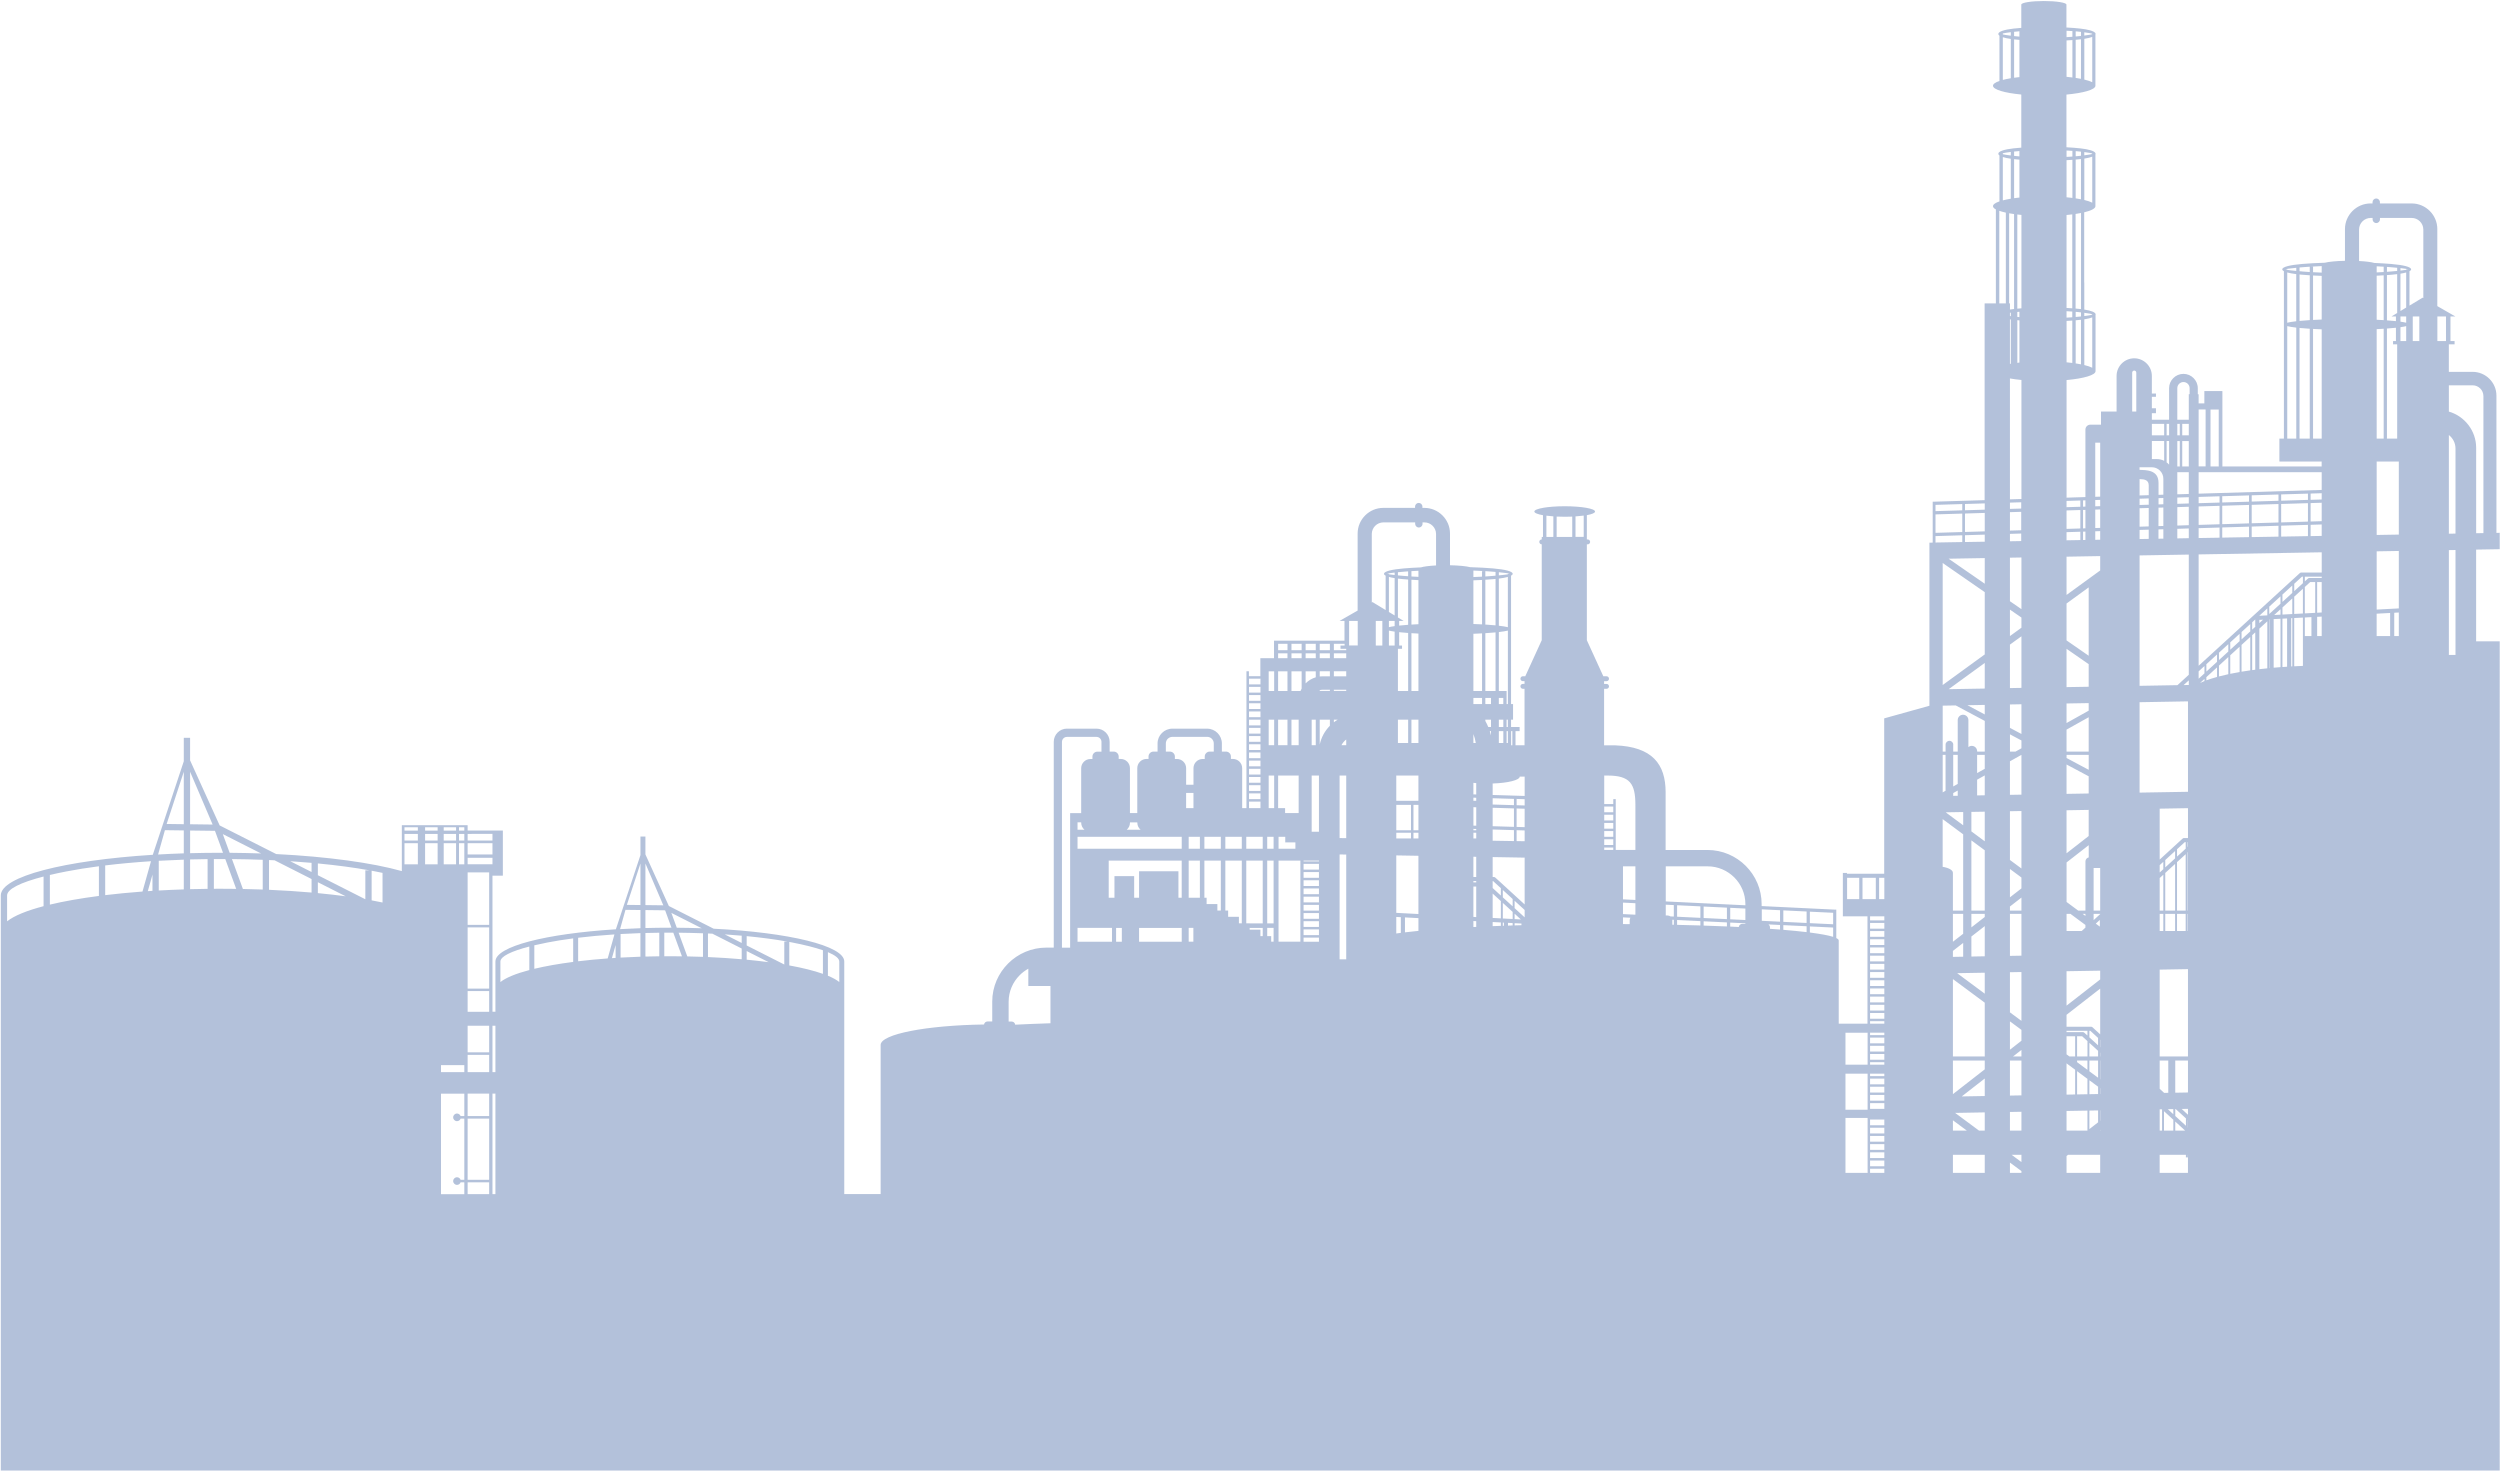 <svg width="1120" height="659" viewBox="0 0 1120 659" fill="none" xmlns="http://www.w3.org/2000/svg">
<path opacity="0.3" fill-rule="evenodd" clip-rule="evenodd" d="M1080.92 152.8H1083.86V141.79H1080.92V152.8ZM1095.8 141.78V152.79H1091.94V141.78H1095.8ZM1040.12 122.13V119.22C1038.27 119.29 1036.53 119.37 1034.92 119.47H1036.25V121.95C1037.48 122.02 1038.78 122.08 1040.13 122.13H1040.12ZM1036.24 143.33C1037.47 143.26 1038.77 143.2 1040.12 143.15V123.59C1038.77 123.54 1037.47 123.48 1036.24 123.42V143.33ZM1031.51 121.63C1032.52 121.72 1033.61 121.8 1034.77 121.87V119.48C1033.61 119.55 1032.52 119.63 1031.51 119.72L1030.2 119.83V121.51L1031.51 121.62V121.63ZM1030.2 143.77C1031.57 143.64 1033.1 143.52 1034.78 143.41V123.33C1033.58 123.26 1032.44 123.17 1031.39 123.08C1030.98 123.05 1030.58 123.01 1030.2 122.97V143.76V143.77ZM1028.73 121.38V119.97C1025.72 120.26 1023.95 120.51 1023.95 120.68H1024.68V120.9C1025.47 121.04 1026.86 121.2 1028.72 121.38H1028.73ZM1024.68 144.58C1025.63 144.34 1027 144.12 1028.72 143.92V122.81C1027.07 122.6 1025.71 122.35 1024.68 122.07V144.58ZM1064.75 123.51V143.25C1065.84 143.3 1066.89 143.36 1067.89 143.42V123.34C1066.89 123.4 1065.84 123.46 1064.75 123.51ZM1064.75 119.31V122.04C1065.84 121.99 1066.89 121.93 1067.89 121.87V119.48C1066.89 119.42 1065.84 119.36 1064.75 119.31ZM1071.27 123.09C1070.66 123.14 1070.02 123.19 1069.35 123.24V143.52C1070.83 143.63 1072.18 143.74 1073.38 143.87V141.79H1071.36L1073.93 140.23V122.82C1073.11 122.92 1072.22 123.01 1071.27 123.1V123.09ZM1071.15 119.72C1070.58 119.67 1069.98 119.62 1069.35 119.58V121.77C1069.97 121.73 1070.57 121.68 1071.15 121.63C1072.17 121.54 1073.1 121.46 1073.93 121.38V119.97C1073.09 119.89 1072.16 119.81 1071.15 119.72ZM1085.33 133.34L1085.65 133.52V102.84C1085.65 99.98 1083.31 97.64 1080.44 97.64H1073.57H1068.94H1066.22V98.28C1066.22 99.19 1065.48 99.93 1064.57 99.93C1063.66 99.93 1062.92 99.19 1062.92 98.28V97.64H1062.07C1059.2 97.64 1056.86 99.98 1056.86 102.84V116.93C1059.89 117.09 1062.35 117.4 1063.67 117.8C1066.5 117.92 1069.07 118.07 1071.27 118.26C1076.77 118.73 1080.18 119.57 1080.18 120.68C1080.18 120.98 1079.93 121.26 1079.45 121.53V136.91L1085.33 133.36V133.34ZM1075.4 146.58V152.8H1077.97V146.11C1077.31 146.28 1076.45 146.43 1075.4 146.58ZM1075.4 141.78V144.11C1076.45 144.26 1077.32 144.41 1077.97 144.58V141.78H1075.4ZM1075.4 122.61V139.34L1077.97 137.78V122.07C1077.26 122.27 1076.4 122.45 1075.4 122.61ZM1078.71 120.67C1078.71 120.54 1077.51 120.34 1075.4 120.11V121.22C1076.54 121.1 1077.41 120.98 1077.97 120.89V120.67H1078.71ZM1070.78 274.61L1064.74 274.93V284.96H1070.78V274.61ZM1074.67 274.4L1072.62 274.51V284.96H1074.67V274.4ZM1074.67 272.57L1064.75 273.09V247L1074.67 246.83V272.56V272.57ZM1100.06 293.4H1097.09V246.45L1100.06 246.4V293.4ZM1097.09 194.89C1098.89 196.29 1100.06 198.48 1100.06 200.92V239.05L1097.09 239.1V194.88V194.89ZM958.53 314.59V355.09L980.22 354.72V314.21L958.53 314.59ZM964.04 189.88V195.02H969.55V189.88H964.04ZM955.22 166.93C955.22 166.42 955.63 166.01 956.14 166.01C956.65 166.01 957.06 166.42 957.06 166.93V171.15V184.37H955.22V166.93ZM977.64 189.88V195.02H980.58V189.88H977.64ZM925.81 266.53V249.39L940.88 249.13V255.57L925.81 266.53ZM925.81 363V382.27L935.73 374.54V362.83L925.81 363ZM925.81 342.49V355.65L935.73 355.48V347.78L925.81 342.49ZM925.81 315.16V323.92L935.73 318.37V314.99L925.81 315.16ZM925.81 290.66V307.83L935.73 307.66V297.54L925.81 290.67V290.66ZM925.81 270.36V286.9L935.73 293.77V263.15L925.81 270.37V270.36ZM905.6 272.9V249.75L900.45 249.84V269.34L905.6 272.9ZM905.6 308.18V285.05L900.45 288.79V308.26L905.6 308.17V308.18ZM905.6 328.82V315.51L900.45 315.6V326.08L905.6 328.82ZM905.6 389.08V363.34L900.45 363.43V385.26L905.6 389.08ZM905.6 398.01V393.12L900.45 389.3V402.01L905.6 398V398.01ZM905.6 457.35V435.47L900.45 435.56V453.53L905.6 457.35ZM905.6 466.27V461.38L900.45 457.56V470.27L905.6 466.26V466.27ZM878.85 491.2L889.17 491.02V483.17L878.85 491.21V491.2ZM876.78 435.98L889.17 445.17V435.77L876.78 435.99V435.98ZM881.42 315.94L889.17 320.07V315.8L881.42 315.94ZM873.01 308.75L889.17 308.47V297L873.01 308.75ZM872.97 250.3L889.17 261.51V250.02L872.97 250.3ZM900.45 273.1L905.6 276.66V281.22L900.45 284.96V273.09V273.1ZM925.81 435.12V450.53L940.88 438.79V434.85L925.81 435.11V435.12ZM900.45 490.82L905.6 490.73V475.12H900.45V490.82ZM905.6 470.37L901.85 473.29H905.6V470.37ZM980.21 434.17L967.54 434.39V473.29H971.39H974.51H980.21V434.17ZM980.21 489.43V475.13H974.51V489.53L980.21 489.43ZM900.45 428.23L905.6 428.14V409.41H900.45V428.23ZM905.6 402.11L900.45 406.12V407.95H905.6V402.11ZM940.88 222.49V198.32H938.67V222.56L940.88 222.49ZM940.88 226.76V223.95L938.67 224.02V226.83L940.88 226.76ZM940.88 236.49V228.23L938.67 228.3V236.56L940.88 236.49ZM940.88 241.79V237.95L938.67 238.02V241.83L940.88 241.79ZM964.04 197.58H969.55V206.45C968.55 205.94 967.43 205.66 966.24 205.66H964.04V197.58ZM969.18 221.63V214.47C969.18 211.64 966.86 209.33 964.03 209.33H958.88H958.51V210.5C961.54 210.61 967.03 210.46 967.02 216.33V221.69L969.17 221.62L969.18 221.63ZM969.18 225.91V223.1L967.02 223.17V225.98L969.18 225.91ZM969.18 235.63V227.37L967.01 227.44L966.99 235.7L969.18 235.63ZM969.18 241.31V237.1L966.99 237.17V241.35L969.18 241.31ZM958.53 237.42V241.49L962.63 241.42V237.29L958.53 237.41V237.42ZM958.53 227.69V235.95L962.63 235.83V227.57L958.53 227.69ZM958.53 223.42V226.23L962.63 226.11V223.3L958.53 223.42ZM958.53 221.96L962.63 221.84V217.47C962.63 215.08 960.81 214.67 958.53 214.63V221.96ZM976.54 195.02V189.88H975.44V195.02H976.54ZM980.58 225.56V222.75L975.43 222.9V225.71L980.58 225.55V225.56ZM980.58 235.29V227.03L975.43 227.19V235.45L980.58 235.29ZM980.58 241.11V236.75L975.43 236.91V241.2L980.58 241.11ZM976.24 171.96C975.74 172.46 975.43 173.15 975.43 173.9V188.03H980.58V176.61H980.95V173.9C980.95 173.15 980.64 172.46 980.14 171.96C979.64 171.46 978.95 171.15 978.19 171.15C977.43 171.15 976.75 171.46 976.24 171.96ZM970.65 197.58V207.13H970.64C971.05 207.43 971.42 207.78 971.76 208.16V197.58H970.66H970.65ZM970.65 189.88V195.02H971.75V189.88H970.65ZM925.81 142.3C926.7 142.25 927.56 142.2 928.38 142.14V139.58C927.56 139.52 926.7 139.47 925.81 139.42V142.29V142.3ZM931.88 141.82L932.29 141.77V139.95L931.88 139.9C931.26 139.83 930.6 139.76 929.91 139.7V142.01C930.6 141.95 931.26 141.88 931.88 141.81V141.82ZM933.76 140.13V141.6C935.75 141.34 937.03 141.11 937.32 140.94V140.8C937.03 140.63 935.75 140.4 933.76 140.14V140.13ZM900.45 141.6V140.12L900.84 140.07V141.64L900.45 141.59V141.6ZM903.76 141.97V139.75C904.06 139.72 904.38 139.69 904.69 139.67V142.06C904.37 142.03 904.06 142.01 903.76 141.98V141.97ZM933.01 409.41L934.27 410.34V409.41H933.01ZM889.17 376.9V363.63L883.18 363.73V372.46L889.17 376.9ZM889.17 407.94V380.93L883.18 376.49V407.94H889.17ZM889.17 410.8V409.41H883.18V415.47L889.17 410.81V410.8ZM889.17 428.43V414.9L883.18 419.56V428.53L889.17 428.42V428.43ZM871.68 363.93L879.51 369.73V363.79L871.68 363.92V363.93ZM905.6 356L900.45 356.09V341.06L905.58 338.19H905.6V356ZM935.74 344.88L925.82 339.59V338.19H935.74V344.88ZM925.81 326.87L935.73 321.32V336.73H925.81V326.88V326.87ZM900.45 328.98L905.6 331.72V335.23L902.95 336.72H900.46V328.98H900.45ZM889.17 344.43V338.19H885.75V346.34L889.17 344.43ZM889.17 356.29V347.38L885.75 349.29V356.35L889.17 356.29ZM877.06 351.21V338.19H875.04V352.34L877.06 351.21ZM877.06 356.5V354.16L875.04 355.29V356.54L877.06 356.51V356.5ZM870.32 338.19V354.98L871.61 354.26V338.19H870.32ZM875.04 333.59V336.72H877.06V322.59C877.06 321.28 878.13 320.2 879.45 320.2C880.76 320.2 881.84 321.27 881.84 322.59V334.71C882.25 334.36 882.79 334.15 883.37 334.15C884.68 334.15 885.76 335.22 885.76 336.54V336.72H889.18V322.97L876.16 316.03L870.33 316.13V336.72H871.62V333.59C871.62 332.65 872.39 331.88 873.34 331.88C874.28 331.88 875.06 332.65 875.06 333.59H875.04ZM940.88 407.94V388.85H937.94V407.94H940.88ZM935.74 378.64L925.82 386.37V404.08L931.04 407.95H934.28V388.86V385.92C934.28 385.03 934.91 384.29 935.75 384.12V378.64H935.74ZM1112.57 229V177.44C1112.57 174.79 1110.4 172.62 1107.75 172.62H1097.09V184.39C1104.13 186.43 1109.32 192.95 1109.32 200.61V238.89L1112.58 238.83V228.99L1112.57 229ZM988.45 297.58V300.88L993.23 296.5V293.2L988.45 297.58ZM994.1 292.41V295.71L998.28 291.88V288.58L994.1 292.41ZM999.15 287.78V291.08L1003.35 287.23V283.93L999.15 287.78ZM1004.22 283.14V286.44L1008.12 282.87V279.57L1004.22 283.14ZM1010.35 277.52L1008.98 278.77V282.07L1010.35 280.82V277.52ZM1012.19 277.7V279.14L1013.85 277.62L1012.19 277.71V277.7ZM1012.15 275.87L1015.76 275.68V272.57L1012.15 275.87ZM1016.63 271.77V275.07L1021.66 270.46V267.16L1016.63 271.77ZM1022.53 266.36V269.66L1026.94 265.62V262.32L1022.53 266.36ZM1031.29 258.34L1027.82 261.52V264.82L1031.71 261.26V258.34H1031.29ZM980.58 306.87V304.8L978.27 306.91L980.58 306.87ZM980.58 248.45L958.53 248.83V307.25L975.51 306.95L980.58 302.3V248.44V248.45ZM1040.12 247.43L984.99 248.38V298.27L1030.27 256.79C1030.44 256.61 1030.67 256.5 1030.94 256.5H1040.13V247.42L1040.12 247.43ZM1040.12 258.34H1032.57V260.46L1033.93 259.22C1034.1 259.04 1034.33 258.93 1034.6 258.93H1040.13V258.34H1040.12ZM1040.12 274.39V260.77H1038.08V274.5L1040.12 274.39ZM1040.12 284.96V276.23L1038.08 276.34V284.96H1040.12ZM1037.21 274.55V260.78H1034.94L1032.56 262.96V274.8L1037.21 274.55ZM1035.52 284.96V276.47L1032.57 276.63V284.96H1035.52ZM1031.7 274.84V263.75L1027.81 267.31V275.05L1031.7 274.84ZM1031.7 298.32V276.67L1027.81 276.88V298.5C1029.09 298.43 1030.39 298.37 1031.7 298.32ZM1026.46 276.95V298.57L1026.95 298.54V276.92L1026.46 276.95ZM1026.95 275.09V268.1L1022.54 272.14V275.32L1026.95 275.09ZM1024.62 298.68V277.05L1022.53 277.16V298.83C1023.22 298.78 1023.92 298.73 1024.62 298.69V298.68ZM1018.6 277.36V299.13C1019.61 299.04 1020.63 298.96 1021.67 298.88V277.2L1018.6 277.36ZM1021.66 275.37V272.94L1018.85 275.52L1021.66 275.37ZM1016.76 299.31V277.46H1016.73L1016.63 277.55V299.32L1016.76 299.31ZM1012.19 299.8C1013.36 299.66 1014.55 299.53 1015.76 299.41V278.35L1012.19 281.62V299.8ZM1010.35 300.03V283.31L1008.98 284.56V300.21C1009.43 300.15 1009.89 300.09 1010.35 300.03ZM1008.11 300.33V285.35L1004.21 288.92V300.92C1005.47 300.71 1006.77 300.51 1008.11 300.32V300.33ZM1003.35 301.07V289.72L999.15 293.57V301.87C1000.49 301.59 1001.89 301.33 1003.35 301.08V301.07ZM998.28 302.05V294.36L994.1 298.19V303.04C995.42 302.7 996.81 302.37 998.28 302.05ZM993.23 303.27V298.99L988.45 303.37V304.79C989.88 304.26 991.48 303.76 993.23 303.28V303.27ZM987.59 305.12V304.16L985.62 305.97C986.23 305.68 986.89 305.4 987.59 305.12ZM984.99 300.76V304.06L987.59 301.68V298.38L984.99 300.76ZM938.92 413.79L940.73 415.13V412.13L938.92 413.79ZM967.54 387.58V390.88L969.16 389.4V386.1L967.54 387.58ZM970.03 385.3V388.6L974.44 384.56V381.26L970.03 385.3ZM978.78 377.28L975.31 380.46V383.76L979.2 380.2V377.28H978.79H978.78ZM940.88 409.41H937.94V412.21L940.88 409.52V409.42V409.41ZM980.21 362.06L967.54 362.28V385.09L977.76 375.73C977.93 375.55 978.16 375.44 978.43 375.44H980.22V362.06H980.21ZM980.21 377.28H980.06V379.4L980.21 379.26V377.27V377.28ZM980.21 407.94V381.75L980.06 381.89V407.95H980.21V407.94ZM979.19 407.94V382.68L975.3 386.24V407.94H979.19ZM974.44 407.94V387.04L970.03 391.08V407.94H974.44ZM967.54 407.94H969.16V391.88L967.54 393.36V407.94ZM974.73 496.86L979.3 501.04V504.34L974.52 499.96V496.86H974.73ZM973.64 496.88V499.17L971.19 496.92L973.64 496.88ZM940.88 465.85V469.15L940.8 469.08V465.78L940.88 465.85ZM936.46 461.8L939.93 464.98V468.28L936.04 464.72V461.8H936.46ZM980.21 496.76V499.4L977.39 496.81L980.21 496.76ZM967.54 475.12H971.39V489.58L969.53 489.61L967.54 487.79V475.12ZM925.81 454.63L940.88 442.9V463.38L937.48 460.26C937.31 460.08 937.08 459.97 936.81 459.97H925.81V454.63ZM925.81 461.8H935.17V463.92L933.81 462.68C933.64 462.5 933.41 462.39 933.14 462.39H925.8V461.8H925.81ZM927.09 473.29L925.81 472.34V464.24H929.66V473.29H927.09ZM929.57 475.12H929.67V475.19L929.57 475.12ZM925.81 490.38V476.38L929.66 479.24V490.32L925.81 490.39V490.38ZM930.53 473.29V464.24H932.8L935.18 466.42V473.3H930.54L930.53 473.29ZM930.53 475.84V475.12H935.17V479.28L930.53 475.84ZM930.53 490.3V479.88L935.17 483.32V490.22L930.53 490.3ZM936.05 473.29V467.21L939.94 470.77V473.29H936.05ZM936.05 479.93V475.13H939.94V482.82L936.05 479.94V479.93ZM936.05 490.2V483.96L939.94 486.84V490.13L936.05 490.2ZM936.05 505.83V497.54L939.94 497.47V502.8L936.05 505.83ZM940.88 497.45V502.06L940.8 502.12V497.45H940.88ZM940.88 487.55V490.11H940.8V487.48L940.88 487.54V487.55ZM940.88 475.12V483.51L940.8 483.45V475.12H940.88ZM940.88 473.29H940.8V471.57L940.88 471.64V473.29ZM980.21 501.88V505.18L980.16 505.14V501.84L980.21 501.88ZM905.6 520.61L901.19 517.34H905.6V520.61ZM974.51 502.45L978.94 506.51H974.51V502.45ZM969.47 497.82L973.65 501.65V506.5H969.47V497.82ZM967.54 496.99L968.53 496.97L968.6 497.03V506.5H967.54V496.98V496.99ZM940.8 506.22L940.88 506.16V506.51H940.8V506.23V506.22ZM925.81 497.71L935.17 497.55V506.5H925.81V497.71ZM900.45 498.16L905.6 498.07V506.51H900.45V498.16ZM875.9 498.58L889.17 498.35V506.5H886.58L875.9 498.58ZM934.27 415.57V414.38L927.57 409.41H925.82V417.1H932.6L934.27 415.57ZM969.16 409.41H967.54V417.1H969.16V409.41ZM974.44 409.41H970.03V417.1H974.44V409.41ZM979.19 409.41H975.3V417.1H979.19V409.41ZM980.21 409.41H980.06V417.1H980.21V409.41ZM879.5 407.94V373.77L870.31 366.96V388.34C873.01 388.77 874.9 389.8 874.9 391.01V407.95H879.5V407.94ZM879.5 418.33V409.41H874.9V421.91L879.5 418.33ZM879.5 428.6V422.43L874.9 426.01V428.68L879.5 428.6ZM889.17 473.29V449.2L874.91 438.63V473.29H889.17ZM889.17 479.07V475.12H874.91V490.17L889.17 479.07ZM881.13 506.5L874.91 501.89V506.5H881.13ZM928.39 143.61C927.57 143.67 926.71 143.72 925.82 143.77V162.32C926.71 162.4 927.57 162.5 928.39 162.6V143.61ZM932.29 143.25L932.04 143.28C931.37 143.36 930.66 143.43 929.9 143.49V162.81C930.74 162.94 931.54 163.07 932.28 163.22V143.25H932.29ZM937.33 142.2C936.46 142.54 935.25 142.82 933.77 143.06V163.55C935.27 163.91 936.48 164.31 937.33 164.75V142.21V142.2ZM900.45 223.71L905.6 223.55V170.23C903.72 170.05 901.99 169.82 900.45 169.55V223.7V223.71ZM900.84 143.12L900.45 143.06V163.03L900.84 162.96V143.11V143.12ZM904.7 143.53C904.38 143.5 904.07 143.48 903.77 143.45V162.55C904.08 162.51 904.39 162.48 904.7 162.44V143.53ZM1064.75 239.66L1074.67 239.49V206.76H1064.75V239.66ZM1028.73 146.77C1027.01 146.57 1025.63 146.35 1024.69 146.11V196.48H1025.32H1028.73V146.76V146.77ZM1034.77 147.28C1033.09 147.18 1031.56 147.06 1030.19 146.92V196.48H1034.77V147.27V147.28ZM1040.12 147.54C1038.77 147.49 1037.47 147.43 1036.24 147.36V196.48H1040.12V147.53V147.54ZM1067.89 147.28C1066.89 147.34 1065.84 147.4 1064.75 147.45V196.49H1067.89V147.28ZM1073.93 154.27H1072.09V152.8H1073.38V146.83C1072.18 146.96 1070.83 147.08 1069.35 147.18V196.48H1073.93V154.26V154.27ZM980.58 221.29L975.43 221.45V211.54H980.58V221.29ZM1040.12 219.49L984.99 221.16V211.54H1040.12V219.5V219.49ZM980.58 208.97V197.59H977.64V202.73V207.87V208.97H980.58ZM976.54 202.73V197.59H975.44V208.97H976.54V207.87V202.73ZM993.44 208.97H993.99V183.46H990.31V208.97H993.44ZM984.99 183.45V191.4V208.96H988.11V183.45H984.99ZM1040.12 223.77V220.96L1035.16 221.11V223.92L1040.12 223.77ZM1040.12 233.49V225.23L1035.16 225.38V233.64L1040.12 233.49ZM1040.12 240.09V234.96L1035.16 235.11V240.18L1040.12 240.09ZM1033.96 223.95V221.14L1021.96 221.5V224.31L1033.96 223.95ZM1033.96 233.68V225.42L1021.96 225.78V234.04L1033.96 233.68ZM1033.96 240.19V235.14L1021.96 235.5V240.4L1033.96 240.19ZM1020.76 224.35V221.54L1008.76 221.9V224.71L1020.76 224.35ZM1020.76 234.07V225.81L1008.76 226.17V234.43L1020.76 234.07ZM1020.76 240.42V235.54L1008.76 235.9V240.62L1020.76 240.41V240.42ZM1007.56 224.75V221.94L995.56 222.3V225.11L1007.56 224.75ZM1007.56 234.47V226.21L995.56 226.57V234.83L1007.56 234.47ZM1007.56 240.65V235.94L995.56 236.3V240.85L1007.56 240.64V240.65ZM984.99 236.62V241.04L994.36 240.88V236.34L984.99 236.62ZM984.99 226.89V235.15L994.36 234.87V226.61L984.99 226.89ZM984.99 222.62V225.43L994.36 225.15V222.34L984.99 222.62ZM900.45 239.17V242.49L905.5 242.4V239.02L900.45 239.17ZM900.45 229.45V237.71L905.5 237.56V229.3L900.45 229.45ZM900.45 225.17V227.98L905.5 227.83V225.02L900.45 225.17ZM889.17 228.33V225.52L880.31 225.79V228.6L889.17 228.33ZM889.17 238.05V229.79L880.31 230.06V238.32L889.17 238.05ZM889.17 242.68V239.51L880.31 239.78V242.83L889.17 242.68ZM879.1 228.63V225.82L867.1 226.18V228.99L879.1 228.63ZM879.1 238.35V230.09L867.1 230.45V238.71L879.1 238.35ZM879.1 242.85V239.81L867.1 240.17V243.05L879.1 242.84V242.85ZM934.27 226.96V224.15L933.2 224.18V226.99L934.27 226.96ZM934.27 236.69V228.43L933.2 228.46V236.72L934.27 236.69ZM934.27 241.91V238.15L933.2 238.18V241.92L934.27 241.9V241.91ZM925.81 238.41V242.06L931.99 241.95V238.22L925.81 238.41ZM925.81 228.68V236.94L931.99 236.75V228.49L925.81 228.68ZM925.81 224.41V227.22L931.99 227.03V224.22L925.81 224.41ZM889.17 517.34H874.91V525.45H889.17V517.34ZM905.6 524.65L900.45 520.83V525.45H905.6V524.65ZM940.88 517.34H926.52L925.81 517.89V525.45H940.88V517.34ZM980.21 517.34H980.16V518.52H979.29V517.34H967.53V525.45H980.2V517.34H980.21ZM709.5 230.99V240.53H705.82V231.35C707.16 231.26 708.4 231.14 709.5 230.99ZM701.05 231.51C702.19 231.51 703.3 231.49 704.36 231.44V240.54H697.38V231.42C698.55 231.48 699.78 231.51 701.06 231.51H701.05ZM692.79 240.54V231.02C693.74 231.15 694.78 231.25 695.9 231.33V240.54H692.79ZM667.42 327.54C667.63 328.18 667.81 328.82 667.97 329.48V327.54H667.42ZM482.73 421.89V415.69H498.17V421.89H482.73ZM502.58 415.7V421.9H500.01V415.7H502.58ZM619.29 289.19H616.35V278.18H619.29V289.19ZM604.4 278.17V289.18H608.26V278.17H604.4ZM660.08 258.52V255.61C661.93 255.68 663.67 255.76 665.28 255.86H663.95V258.34C662.72 258.41 661.42 258.47 660.07 258.52H660.08ZM663.96 279.72C662.73 279.65 661.43 279.6 660.08 279.55V259.99C661.43 259.94 662.73 259.88 663.96 259.82V279.73V279.72ZM668.69 258.02C667.68 258.11 666.59 258.19 665.43 258.26V255.87C666.59 255.94 667.68 256.02 668.69 256.11L670 256.22V257.9L668.69 258.01V258.02ZM670.01 280.16C668.64 280.03 667.11 279.91 665.43 279.8V259.72C666.63 259.65 667.77 259.56 668.82 259.47C669.23 259.44 669.63 259.4 670.01 259.36V280.15V280.16ZM671.48 257.77V256.36C674.49 256.65 676.26 256.9 676.26 257.07H675.52V257.29C674.73 257.43 673.34 257.59 671.48 257.77ZM675.52 280.98C674.58 280.74 673.2 280.52 671.48 280.32V259.21C673.13 259 674.49 258.75 675.52 258.47V280.98ZM635.46 259.9V279.64C634.37 279.69 633.32 279.75 632.32 279.81V259.73C633.32 259.79 634.37 259.85 635.46 259.9ZM635.46 255.7V258.43C634.37 258.38 633.32 258.32 632.32 258.26V255.87C633.32 255.81 634.37 255.75 635.46 255.7ZM628.93 259.48C629.54 259.53 630.18 259.58 630.85 259.63V279.91C629.37 280.02 628.02 280.13 626.82 280.26V278.18H628.84L626.27 276.62V259.21C627.09 259.31 627.98 259.41 628.93 259.49V259.48ZM629.05 256.11C629.62 256.06 630.22 256.01 630.84 255.97V258.16C630.22 258.12 629.62 258.07 629.05 258.02C628.03 257.93 627.1 257.85 626.27 257.77V256.36C627.11 256.28 628.04 256.2 629.05 256.11ZM614.88 269.73L614.56 269.91V239.23C614.56 236.37 616.9 234.03 619.77 234.03H626.64H631.27H633.99V234.67C633.99 235.58 634.73 236.32 635.64 236.32C636.55 236.32 637.29 235.58 637.29 234.67V234.03H638.14C641 234.03 643.35 236.37 643.35 239.23V253.32C640.32 253.48 637.86 253.79 636.54 254.19C633.71 254.31 631.14 254.46 628.94 254.65C623.44 255.12 620.03 255.96 620.03 257.07C620.03 257.37 620.28 257.65 620.77 257.92V273.3L614.89 269.74L614.88 269.73ZM624.8 282.97V289.19H622.23V282.5C622.89 282.67 623.75 282.82 624.8 282.97ZM624.8 278.17V280.5C623.75 280.65 622.88 280.8 622.23 280.97V278.17H624.8ZM624.8 259V275.73L622.23 274.17V258.46C622.94 258.66 623.8 258.84 624.8 259ZM621.49 257.07C621.49 256.93 622.69 256.74 624.8 256.51V257.62C623.66 257.5 622.79 257.38 622.23 257.29V257.07H621.5H621.49ZM625.53 408.96L635.45 409.48V383.39L625.53 383.22V408.95V408.96ZM600.14 429.79H603.11V382.84L600.14 382.79V429.79ZM683.04 407.67V410.97L678.54 406.85V403.55L683.04 407.67ZM677.67 402.75V406.05L673.26 402.01V398.71L677.67 402.75ZM668.71 394.73H668.92L672.39 397.91V401.21L668.71 397.84V394.73ZM668.71 411.24V400.32L672.39 403.69V411.43L668.71 411.24ZM668.71 414.92V413.07L672.39 413.26V414.78C671.15 414.83 669.92 414.87 668.71 414.92ZM673.75 413.34V414.74L673.26 414.76V413.32L673.75 413.35V413.34ZM673.26 411.48V404.49L677.67 408.53V411.71L673.26 411.48ZM675.58 414.67V413.43L677.67 413.54V414.6L675.58 414.67ZM681.61 413.75V414.49C680.58 414.52 679.56 414.55 678.54 414.58V413.59L681.61 413.75ZM678.54 411.76V409.33L681.35 411.91L678.54 411.76ZM633.23 371.96V360.58H635.46V371.96H633.23ZM633.23 375.64V373.07H635.46V375.64H633.23ZM632.13 373.07V375.64H625.54V373.07H632.13ZM632.13 360.58V371.96H625.54V360.58H632.13ZM673.49 322.4V325.7H671.48V322.4H673.49ZM671.92 312.68H673.48V315.43H671.47V312.68H671.92ZM674.96 327.54H675.53V332.87H674.96V327.54ZM671.48 327.54H673.49V332.87H671.48V327.54ZM667.97 322.4V325.7H666.74C666.36 324.77 665.92 323.87 665.43 323V322.4H667.97ZM667.97 312.68V315.43H665.43V312.68H667.97ZM660.08 315.43V312.68H663.96V315.43H660.08ZM661.36 369.92L660.09 369.88V361.62L661.36 361.66V369.92ZM661.36 373.07V375.64H660.09V373.07H661.36ZM661.36 371.96H660.09V371.34L661.36 371.38V371.96ZM668.71 360.42V357.61L678.25 357.9V360.71L668.71 360.42ZM668.71 370.14V361.88L678.25 362.17V370.43L668.71 370.14ZM668.71 376.63V371.61L678.25 371.9V376.8L668.71 376.64V376.63ZM677.53 327.54V333.87H676.99V332.87V327.54H677.53ZM683.04 405.19L669.94 393.19C669.77 393.01 669.54 392.9 669.27 392.9H668.71V383.97L683.04 384.22V405.19ZM683.04 376.87L679.44 376.81V371.93L683.04 372.04V376.87ZM683.04 370.57L679.44 370.46V362.2L683.04 362.31V370.57ZM683.04 360.85L679.44 360.74V357.93L683.04 358.04V360.85ZM683.04 356.58L668.71 356.15V351.01C675.57 350.78 680.82 349.49 680.84 347.93H683.05V356.58H683.04ZM627.58 410.9L625.53 410.79V418.21C626.18 418.11 626.87 418.01 627.58 417.92V410.9ZM635.46 411.32L629.42 411V417.69C631.27 417.46 633.28 417.24 635.46 417.03V411.32ZM660.08 412.62V415.31L661.35 415.25V412.69L660.08 412.62ZM660.08 397.16V410.78L661.35 410.85V397.16H660.08ZM660.08 394.73V395.32H661.35V394.73H660.08ZM660.08 383.82V392.9H661.35V383.84L660.08 383.82ZM660.08 357.35V358.75H661.35V357.39L660.08 357.35ZM660.08 355.88L661.35 355.92V350.83C660.92 350.79 660.49 350.75 660.08 350.71V355.88ZM625.53 358.75H635.45V347.44H625.53V358.75ZM600.14 375.45L603.11 375.5V347.44H600.14V375.45ZM587.63 365.39V372.63H590.89V347.44H587.63V365.4V365.39ZM559.85 416.48H564.67V417.94V419.4H565.7V415.7H559.85V416.48ZM603.11 331.28C602.22 331.97 601.49 332.85 600.97 333.85H603.11V331.28ZM660.08 332.87H661.15C660.94 331.48 660.58 330.13 660.08 328.86V332.87ZM632.32 332.87H635.46V322.4H632.32V332.87ZM626.27 332.87H630.85V322.4H626.27V332.87ZM630.85 283.57C629.37 283.46 628.02 283.35 626.82 283.22V289.19H628.11V290.66H626.27V309.56H630.85V283.57ZM635.46 283.84C634.37 283.79 633.32 283.73 632.32 283.67V309.56H633.79H635.46V283.84ZM663.96 283.75C662.73 283.82 661.43 283.88 660.08 283.93V309.56H663.96V283.76V283.75ZM670.01 283.31C668.64 283.44 667.11 283.56 665.43 283.67V309.56H668.89H670.01V283.32V283.31ZM675.52 282.5C674.58 282.74 673.2 282.96 671.48 283.16V309.56H671.93H673.49H674.96V312.68V315.43H675.53V282.5H675.52ZM675.52 322.4H674.95V325.7H675.52V322.4ZM534.63 421.89V417.4V415.69H532.53V416.01V421.88H534.63V421.89ZM529.41 415.7H510.3V421.9H529.41V416.03V415.71V415.7ZM569.49 421.89V419.39H567.71V415.69H570.57V416.01V421.88H569.49V421.89ZM567.71 413.68H570.57V402.01V385.56H567.71V413.69V413.68ZM558.33 413.66H559.85V413.68H565.7V385.55H558.33V413.66ZM548.95 407.92H550.21V410.74H555.03V411.76V413.66H556.32V385.55H548.95V407.93V407.92ZM539.56 402.19H540.56V405.01H545.38V405.8V407.93H546.93V385.55H539.56V402.19ZM532.53 389.89V402.19H535.73H537.55V385.55H532.53V389.89ZM529.41 374.9H526.85H482.73V380.22H529.41V374.9ZM537.55 374.9H532.53V380.22H537.55V374.9ZM546.93 374.9H539.56V380.22H546.93V374.9ZM556.32 374.9H548.95V380.22H556.32V374.9ZM565.7 374.9H558.33V380.22H565.7V374.9ZM570.57 374.9H567.71V380.22H570.57V374.9ZM580.33 377.4H575.79V374.9H572.79V380.22H580.34V377.4H580.33ZM844.18 468.52H837.79V471.09H844.18V468.52ZM844.18 472.19H837.79V474.39V474.75H844.18V472.18V472.19ZM844.18 476.96V475.86H837.79V476.96H844.18ZM844.18 481H837.79V482.1H844.18V481ZM844.18 483.2H837.79V485.77H844.18V483.2ZM844.18 486.87H837.79V489.44H844.18V486.87ZM844.18 490.54H837.79V493.11H844.18V490.54ZM844.18 494.21H837.79V496.78H844.18V494.21ZM844.18 501.56H837.79V504.13H844.18V501.56ZM844.18 505.23H837.79V507.8H844.18V505.23ZM844.18 508.9H837.79V511.47H844.18V508.9ZM844.18 512.57H837.79V515.14H844.18V512.57ZM844.18 516.24H837.79V518.81H844.18V516.24ZM844.18 519.91H837.79V522.48H844.18V519.91ZM844.18 525.45V523.58H837.79V525.45H844.18ZM826.77 500.82V525.45H836.69V523.58V522.48V519.91V518.81V516.24V515.14V512.57V511.47V508.9V507.8V505.23V504.13V501.56V500.83H826.77V500.82ZM826.77 481V497.15H836.69V496.78V494.21V493.11V490.54V489.44V486.87V485.77V483.2V482.1V481H826.77ZM844.18 413.46H837.79V416.03H844.18V413.46ZM844.18 417.13H837.79V419.7H844.18V417.13ZM844.18 420.8H837.79V423.37H844.18V420.8ZM844.18 424.47H837.79V427.04H844.18V424.47ZM844.18 428.14H837.79V430.71H844.18V428.14ZM844.18 431.81H837.79V434.38H844.18V431.81ZM844.18 435.48H837.79V438.05H844.18V435.48ZM844.18 439.15H837.79V441.72H844.18V439.15ZM844.18 442.82H837.79V445.39H844.18V442.82ZM844.18 446.49H837.79V449.06H844.18V446.49ZM844.18 450.16H837.79V452.73H844.18V450.16ZM844.18 453.83H837.79V456.4H844.18V453.83ZM844.18 458.6V457.5H837.79V458.6H844.18ZM844.18 462.64H837.79V463.74H844.18V462.64ZM837.79 467.42H844.18V464.85H837.79V465.21V467.41V467.42ZM826.77 462.64V476.96H836.69V475.86V474.76V474.4V472.2V471.1V468.53V467.43V465.23V464.87V463.77V462.67H826.77V462.64ZM837.79 412.35H844.18V410.51H837.79V412.35ZM844.18 402.8V393.26H841.84V402.8H844.18ZM840.36 402.8V393.26H834.4V402.8H840.36ZM827.5 393.26V402.8H832.94V393.26H827.5ZM460.69 441.72H470.61V458.42C465.06 458.6 459.77 458.81 454.8 459.06C454.72 458.27 454.05 457.66 453.25 457.66H451.87V448.79C451.87 444.15 453.77 439.93 456.84 436.87C457.98 435.73 459.27 434.76 460.69 433.98V441.73V441.72ZM510.98 371.72C510.09 370.96 509.52 369.83 509.52 368.58V368.42H506.23V368.58C506.23 369.83 505.66 370.96 504.77 371.72H510.99H510.98ZM482.73 368.41V371.71H485.83C484.94 370.95 484.37 369.82 484.37 368.57V368.41H482.73ZM523.16 330.97C522.63 331.51 522.3 332.24 522.3 333.06V336.72H524.13C525.35 336.72 526.35 337.72 526.35 338.94V340.02H527.26C529.53 340.02 531.39 341.87 531.39 344.14V351.56H534.68V344.14C534.68 341.87 536.54 340.02 538.81 340.02H539.72V338.94C539.72 337.72 540.72 336.72 541.94 336.72H543.77V333.06C543.77 332.25 543.44 331.51 542.91 330.98C542.38 330.44 541.64 330.11 540.83 330.11H525.26C524.45 330.11 523.71 330.44 523.18 330.97H523.16ZM531.38 362.05H532.53H534.67V355.23H531.38V362.05ZM479.42 424.55V421.9V415.7V414.69V413.68V402.19V374.9V371.72V368.42V365V364.27H484.37V344.16C484.37 341.89 486.23 340.04 488.5 340.04H489.41V338.96C489.41 337.74 490.41 336.74 491.63 336.74H493.46V332.36C493.46 331.75 493.21 331.19 492.81 330.78C492.4 330.38 491.85 330.13 491.23 330.13H477.99C477.38 330.13 476.82 330.38 476.41 330.79C476.01 331.19 475.76 331.75 475.76 332.36V424.56H479.42V424.55ZM499.28 402.19V392.52H508.1V402.19H510.3V390.32H527.94V402.19H529.4V389.89V385.55H496.7V402.19H499.27H499.28ZM809.36 413.49V408.35L798.93 407.85V412.99L809.36 413.49ZM789.28 412.52L797.46 412.92V407.78L789.28 407.38V412.52ZM781.93 412.17V407.03L775.14 406.7V411.84L781.93 412.17ZM773.66 411.77V406.63L763.23 406.13V411.27L773.66 411.77ZM761.77 411.19V406.05L751.34 405.55V410.69L761.77 411.19ZM746.26 410.14H747.08C747.54 410.14 747.97 410.29 748.32 410.54L749.87 410.62V405.48L746.26 405.3V410.14ZM781.93 405C781.93 400.36 780.03 396.14 776.96 393.08C773.89 390.02 769.67 388.12 765.02 388.12H746.26V403.84L781.93 405.57V405.02V405ZM821.25 419.7V415.54L810.82 415.04V417.77C815.51 418.37 819.06 419.02 821.25 419.7ZM809.36 417.58V414.96L798.93 414.46V416.56C802.81 416.88 806.3 417.22 809.36 417.59V417.58ZM792.95 415.44V416.11C794.5 416.22 796 416.33 797.46 416.44V414.39L792.25 414.14C792.67 414.42 792.96 414.9 792.96 415.44H792.95ZM778.99 415.28C779.07 414.49 779.74 413.88 780.54 413.88H781.92V413.64L775.13 413.31V415.11C776.44 415.17 777.72 415.23 778.99 415.29V415.28ZM773.66 415.04V413.24L763.23 412.74V414.66C766.82 414.78 770.3 414.91 773.66 415.05V415.04ZM761.77 414.6V412.66L751.34 412.16V414.33C754.9 414.41 758.38 414.5 761.77 414.61V414.6ZM749.21 412.28V414.28L749.87 414.29V412.08L749.2 412.05C749.2 412.12 749.21 412.2 749.21 412.27V412.28ZM821.25 408.93L810.82 408.43V413.57L821.25 414.07V408.93ZM568.37 309.56V300.75H570.82V309.56H568.37ZM568.37 333.86V322.41H570.82V333.86H568.37ZM568.37 362.05V347.43H570.82V362.05H568.37ZM581.8 347.43V364.25H575.72V362.05H572.6V347.43H581.8ZM572.59 309.56V300.75H576.79V309.56H572.59ZM572.59 333.86V322.41H574.24H576.79V333.86H572.59ZM580.27 322.4H581.8V333.85H578.58V322.4H580.27ZM582.62 309.56H580.27H578.58V300.75H583.13V308.51C582.94 308.85 582.77 309.2 582.62 309.56ZM584.91 306.14V300.75H589.46V303.43C587.72 303.94 586.16 304.89 584.91 306.15V306.14ZM587.63 333.86V322.41H589.46V333.86H587.63ZM592.46 302.99C592.05 302.99 591.64 303.01 591.24 303.06V300.74H595.79V302.99H592.46ZM591.24 309.56V309.17C591.63 309.07 592.04 309.01 592.46 309.01H595.79V309.55H591.24V309.56ZM591.24 333.59V322.4H595.79V325.14C593.53 327.42 591.92 330.33 591.24 333.58V333.59ZM599.33 322.4C598.72 322.76 598.13 323.15 597.57 323.58V322.4H599.33ZM603.11 309.01V309.55H597.57V309.01H603.11ZM597.91 300.74H603.11V302.99H597.57V300.74H597.91ZM597.57 294.87H597.91H603.11V292.69H597.57V294.87ZM591.24 294.87H595.79V292.69H591.24V294.87ZM584.91 294.87H589.46V292.69H584.91V294.87ZM578.58 294.87H583.13V292.69H578.58V294.87ZM572.59 294.87H576.79V292.69H572.59V294.87ZM576.8 288.41H572.6V291.3H576.8V288.41ZM583.13 288.41H578.58V291.3H583.13V288.41ZM589.46 288.41H584.91V291.3H589.46V288.41ZM595.79 288.41H591.24V291.3H595.79V288.41ZM603.11 290.66H600.54V289.19H602.38V288.41H597.57V291.3H603.11V290.65V290.66ZM564.69 304.05H559.56V306.62H564.69V304.05ZM564.69 307.72H559.56V310.29H564.69V307.72ZM564.69 311.39H559.56V313.96H564.69V311.39ZM564.69 315.06H559.56V317.63H564.69V315.06ZM564.69 318.73H559.56V321.3H564.69V318.73ZM564.69 322.41H559.56V324.98H564.69V322.41ZM564.69 326.08H559.56V328.65H564.69V326.08ZM564.69 329.75H559.56V332.32H564.69V329.75ZM564.69 333.42H559.56V335.99H564.69V333.42ZM564.69 337.09H559.56V339.66H564.69V337.09ZM564.69 340.76H559.56V343.33H564.69V340.76ZM564.69 344.43H559.56V347H564.69V344.43ZM564.69 348.1H559.56V350.67H564.69V348.1ZM564.69 351.77H559.56V354.34H564.69V351.77ZM564.69 355.44H559.56V358.01H564.69V355.44ZM564.69 362.05V359.11H559.56V362.05H564.69ZM590.89 385.55H584V385.92H590.89V385.55ZM590.89 387.02H584V389.59H590.89V387.02ZM590.89 390.69H584V393.26H590.89V390.69ZM590.89 394.36H584V396.93H590.89V394.36ZM590.89 398.03H584V400.6H590.89V398.03ZM590.89 401.7H584V404.27H590.89V401.7ZM590.89 405.37H584V407.94H590.89V405.37ZM590.89 409.04H584V411.61H590.89V409.04ZM590.89 412.71H584V415.28H590.89V412.71ZM590.89 416.38H584V418.95H590.89V416.38ZM590.89 421.89V420.05H584V421.89H590.89ZM718.69 361.32H722.75V363.89H718.69V361.32ZM718.69 364.99H722.75V367.56H718.69V364.99ZM718.69 368.66H722.75V371.23H718.69V368.66ZM718.69 372.33H722.75V374.9H718.69V372.33ZM718.69 376H722.75V378.57H718.69V376ZM718.69 380.78V379.68H722.75V380.78H718.69ZM722.75 360.22H718.69V347.44H720.07C730.29 347.44 732.66 351.04 732.66 360.75V380.78H723.85V358.02H722.75V360.23V360.22ZM368.67 425.72C365.16 424.5 360.5 423.32 354.93 422.24C354.49 422.16 354.05 422.07 353.6 421.99V432.51C359.59 433.6 364.69 434.88 368.67 436.28V425.71V425.72ZM376 430.77C376 429.37 374.19 427.94 370.9 426.56V437.13C373.05 438.02 374.77 438.96 376 439.94V430.76V430.77ZM237.13 424.05C228.97 426.16 224.18 428.49 224.18 430.78V439.96C226.66 437.99 231.12 436.17 237.13 434.59V424.06V424.05ZM256.78 420.4C252.63 420.94 248.78 421.56 245.26 422.24C243.16 422.65 241.19 423.07 239.37 423.5V434.02C244.34 432.83 250.21 431.79 256.78 430.94V420.4ZM286.92 386.84L280.84 405.38L286.92 405.46V386.84ZM300.09 415.61H300.82L297.97 407.82L289.15 407.71V415.76C292.73 415.66 296.38 415.61 300.09 415.61ZM295.36 428.42V417.86C293.26 417.88 291.19 417.92 289.15 417.98V428.54C291.2 428.48 293.27 428.44 295.36 428.42ZM278.02 418.45V429C280.92 428.83 283.89 428.7 286.91 428.6V418.04C283.88 418.14 280.91 418.27 278.02 418.44V418.45ZM286.92 415.83V407.69L280.21 407.61L277.79 416.25C280.76 416.08 283.81 415.94 286.92 415.84V415.83ZM275.79 429.14V423.37L274.14 429.25L275.79 429.14ZM259.01 420.11V430.65C263.18 430.15 267.61 429.72 272.25 429.38L275.27 418.62C269.52 419 264.06 419.5 259.01 420.11ZM332.28 419.19C329.82 418.97 327.29 418.78 324.7 418.61L332.28 422.45V419.19ZM351.37 421.85H352.88C347.44 420.87 341.25 420.04 334.51 419.39V423.57L351.36 432.1V421.84L351.37 421.85ZM334.51 429.94C337.95 430.27 341.24 430.64 344.37 431.06L334.51 426.07V429.94ZM317.17 418.2V428.76C322.42 428.99 327.48 429.32 332.28 429.74V424.94L319.16 418.29C318.5 418.26 317.84 418.23 317.17 418.2ZM303.2 415.62C306.99 415.65 310.72 415.73 314.35 415.86L300.77 408.98L303.2 415.62ZM307.9 428.47C310.28 428.52 312.63 428.58 314.94 428.67V418.11C311.38 417.98 307.73 417.89 304.02 417.85L307.9 428.46V428.47ZM305.51 428.43L301.64 417.84H300.09C299.26 417.84 298.42 417.84 297.6 417.84V428.4C298.43 428.4 299.26 428.4 300.09 428.4C301.91 428.4 303.72 428.41 305.51 428.44V428.43ZM289.15 386.84V405.48L297.16 405.58L289.15 386.84ZM220.63 382.8V377.74H209.5V382.8H220.63ZM220.63 373.58V376.55H209.5V373.59H211.32V373.58H220.63ZM181.21 373.6V376.56H187.2V373.6H181.21ZM187.2 370.61H181.21V372.1H187.2V370.61ZM190.44 373.6V376.56H196.06V373.6H190.44ZM196.06 370.61H190.44V372.1H196.06V370.61ZM208.01 376.56V373.6H205.63V376.56H208.01ZM198.78 373.6V376.56H204.32V373.6H198.78ZM204.32 370.61H198.78V372.1H204.32V370.61ZM209.5 384.29H220.63V387.2H209.5V384.29ZM205.63 377.75H208.01V387.21H205.63V377.75ZM198.78 377.75H204.32V387.21H198.78V377.75ZM190.44 377.75H196.06V387.21H190.44V377.75ZM181.21 377.75H187.2V387.21H181.21V377.75ZM219.14 390.84H209.5V393.81V414.33H219.14V390.83V390.84ZM219.14 415.46H209.5V442.89H219.14V415.46ZM219.14 501.12H209.5V528.55H219.14V501.12ZM219.14 534.98V529.68H209.5V534.98H219.14ZM19.52 392.68C9.22 395.34 3.18 398.28 3.18 401.17V412.75C6.31 410.26 11.93 407.97 19.52 405.97V392.68ZM44.31 388.08C39.08 388.76 34.21 389.54 29.77 390.4C27.12 390.91 24.64 391.44 22.34 391.99V405.27C28.61 403.77 36.02 402.46 44.31 401.38V388.08ZM82.34 345.74L74.66 369.14L82.34 369.24V345.75V345.74ZM98.97 382.04H99.9L96.3 372.21L85.17 372.07V382.23C89.68 382.11 94.29 382.04 98.98 382.04H98.97ZM93 398.2V384.88C90.36 384.91 87.74 384.96 85.16 385.03V398.35C87.74 398.28 90.36 398.23 93 398.2ZM71.12 385.63V398.95C74.78 398.74 78.52 398.57 82.34 398.45V385.13C78.52 385.26 74.77 385.43 71.12 385.63ZM82.34 382.31V372.03L73.88 371.92L70.82 382.82C74.57 382.6 78.41 382.43 82.34 382.3V382.31ZM68.3 399.11V391.82L66.22 399.24L68.3 399.1V399.11ZM47.13 387.72V401.02C52.39 400.39 57.98 399.85 63.84 399.41L67.65 385.83C60.39 386.3 53.51 386.94 47.13 387.71V387.72ZM139.58 386.55C136.48 386.28 133.29 386.03 130.02 385.82L139.58 390.66V386.55ZM163.67 389.92H165.58C158.71 388.68 150.91 387.63 142.4 386.82V392.1L163.67 402.87V389.92ZM142.4 400.12C146.73 400.53 150.89 401.01 154.84 401.53L142.4 395.23V400.11V400.12ZM120.52 385.31V398.63C127.15 398.92 133.53 399.33 139.58 399.86V393.81L123.02 385.42C122.19 385.38 121.35 385.34 120.51 385.3L120.52 385.31ZM102.89 382.05C107.68 382.09 112.38 382.19 116.96 382.35L99.82 373.67L102.88 382.05H102.89ZM108.82 398.26C111.82 398.32 114.79 398.4 117.7 398.51V385.19C113.21 385.02 108.61 384.91 103.92 384.87L108.82 398.26ZM105.81 398.21L100.92 384.85H98.96C97.91 384.85 96.86 384.85 95.81 384.85V398.17C96.86 398.17 97.9 398.16 98.96 398.16C101.26 398.16 103.54 398.18 105.8 398.21H105.81ZM85.16 345.74V369.27L95.26 369.4L85.16 345.75V345.74ZM209.5 471.44H219.14V459.52H209.5V471.44ZM219.14 444.01H209.5V453.3H219.14V444.01ZM209.5 500H219.14V489.94H209.5V500ZM219.14 472.57H209.5V477.19V480.32H219.14V472.56V472.57ZM221.95 534.98V489.94H220.63V500V501.12V528.55V529.67V534.97H221.95V534.98ZM208.01 534.98V529.68H206.35C206.12 530.35 205.48 530.83 204.73 530.83C203.78 530.83 203.02 530.06 203.02 529.12C203.02 528.18 203.79 527.41 204.73 527.41C205.48 527.41 206.11 527.89 206.35 528.56H208.01V501.13H206.35C206.12 501.8 205.48 502.28 204.73 502.28C203.78 502.28 203.02 501.51 203.02 500.57C203.02 499.63 203.79 498.86 204.73 498.86C205.48 498.86 206.11 499.34 206.35 500.01H208.01V489.95H197.57V534.99H208.01V534.98ZM221.95 459.52H220.63V471.44V472.56V480.32H221.95V459.52ZM197.57 480.32H208.01V477.19H197.57V480.32ZM168.16 390.4C167.61 390.29 167.05 390.19 166.49 390.08V403.36C168.18 403.67 169.8 403.99 171.37 404.32V391.05C170.33 390.83 169.26 390.61 168.16 390.4ZM205.63 370.61V372.1H208.01V370.61H205.63ZM572.78 385.55V402V413.67V415.69V416.01V421.88H577.56H582.57V385.54H572.78V385.55ZM732.66 403.18V388.12H727.1V402.91L732.66 403.18ZM732.66 409.78V404.64L727.1 404.37V409.51L732.66 409.78ZM730.1 414.01V412.27C730.1 411.85 730.22 411.47 730.43 411.14L727.1 410.98V413.99C728.11 413.99 729.11 414 730.1 414.01ZM931.88 69.82L932.29 69.77V67.95L931.88 67.9C931.26 67.83 930.6 67.76 929.91 67.7V70.01C930.6 69.95 931.26 69.88 931.88 69.81V69.82ZM925.81 67.42V70.29C926.72 70.24 927.6 70.19 928.44 70.13V67.58C927.6 67.52 926.73 67.46 925.81 67.42ZM933.76 68.12V69.59C935.75 69.33 937.03 69.1 937.32 68.93V68.79C937.03 68.62 935.75 68.39 933.76 68.13V68.12ZM902.31 69.82V67.9C903.05 67.82 903.85 67.74 904.69 67.67V70.06C903.84 69.99 903.05 69.91 902.31 69.83V69.82ZM900.84 68.07V69.65C899.15 69.44 897.92 69.25 897.27 69.08V68.64C897.91 68.48 899.15 68.28 900.84 68.07ZM931.88 16.16L932.29 16.11V14.29L931.88 14.24C931.26 14.17 930.6 14.1 929.91 14.04V16.35C930.6 16.29 931.26 16.22 931.88 16.15V16.16ZM925.81 13.77V16.64C926.72 16.59 927.6 16.54 928.44 16.48V13.93C927.6 13.87 926.73 13.81 925.81 13.77ZM933.76 14.47V15.94C935.75 15.68 937.03 15.45 937.32 15.28V15.14C937.03 14.97 935.75 14.74 933.76 14.48V14.47ZM902.31 16.17V14.25C903.05 14.17 903.85 14.09 904.69 14.02V16.41C903.84 16.34 903.05 16.26 902.31 16.18V16.17ZM900.84 14.42V16C899.15 15.79 897.92 15.6 897.27 15.43V14.99C897.91 14.83 899.15 14.63 900.84 14.42ZM928.44 71.6C927.6 71.66 926.73 71.71 925.81 71.76V88.38C926.72 88.46 927.6 88.56 928.44 88.67V71.6ZM932.29 71.24L932.04 71.27C931.37 71.35 930.66 71.42 929.9 71.48V88.87C930.74 89 931.54 89.13 932.28 89.28V71.24H932.29ZM937.33 70.19C936.46 70.53 935.25 70.81 933.77 71.05V89.6C935.27 89.96 936.48 90.36 937.33 90.8V70.19ZM900.84 71.11C899.39 70.9 898.19 70.65 897.27 70.34V89.77C898.31 89.5 899.5 89.24 900.84 89.02V71.11ZM904.7 71.52C903.86 71.45 903.06 71.37 902.32 71.29V88.79C903.08 88.68 903.88 88.58 904.7 88.5V71.52ZM928.44 17.95C927.6 18.01 926.73 18.06 925.81 18.11V34.42C926.72 34.5 927.6 34.6 928.44 34.71V17.96V17.95ZM932.29 17.59L932.04 17.62C931.37 17.7 930.66 17.77 929.9 17.83V34.9C930.74 35.03 931.54 35.16 932.28 35.31V17.59H932.29ZM937.33 16.54C936.46 16.88 935.25 17.16 933.77 17.4V35.64C935.27 36 936.48 36.4 937.33 36.84V16.54ZM900.84 17.46C899.39 17.25 898.19 17 897.27 16.69V35.8C898.31 35.53 899.5 35.27 900.84 35.05V17.45V17.46ZM904.7 17.87C903.86 17.8 903.06 17.72 902.32 17.64V34.83C903.08 34.72 903.88 34.62 904.7 34.54V17.87ZM929.86 126.6V138.23C930.63 138.3 931.36 138.37 932.05 138.45L932.3 138.48V126.6V99.48V95.42C931.54 95.57 930.73 95.71 929.86 95.84V99.48V126.6ZM925.81 126.6V137.96C926.7 138.01 927.56 138.06 928.38 138.12V126.6V99.48V96.04C927.56 96.14 926.7 96.24 925.81 96.32V99.48V126.6ZM903.76 126.6V138.28C904.35 138.23 904.96 138.18 905.6 138.13V126.6V99.48V96.29C904.97 96.23 904.36 96.16 903.76 96.09V99.48V126.6ZM900.09 126.6V135.91H900.46V138.67C900.98 138.59 901.54 138.51 902.13 138.45L902.3 138.43V126.6V99.48V95.9C901.53 95.79 900.79 95.67 900.09 95.55V99.48V126.6ZM895.68 126.6V135.91H898.62V126.6V99.48V95.26C897.49 95.01 896.5 94.74 895.68 94.45V99.48V126.6ZM933.76 126.6V138.68C936.95 139.18 938.86 139.93 938.86 140.87C938.86 140.97 938.84 141.07 938.8 141.16V166.3C938.8 168.05 933.5 169.56 925.82 170.27V222.95L934.27 222.69V192.45C934.27 191.24 935.26 190.25 936.48 190.25H938.68H941.25V184.38H948.23V168.41C948.23 164.07 951.79 160.52 956.13 160.52C960.48 160.52 964.03 164.07 964.03 168.41V171.16V176.3H965.87V177.77H964.03V182.91H965.87V185.11H964.03V185.48V188.05H971.75V173.92C971.75 172.15 972.47 170.54 973.64 169.38C974.8 168.22 976.41 167.49 978.18 167.49C979.95 167.49 981.56 168.21 982.72 169.38C983.88 170.54 984.61 172.15 984.61 173.92V176.63H984.98V180.71H987.55V175.2H988.95H989.38H992.99H993.42H995.63V181.28V183.46V208.97H1040.1V206.77H1025.29H1023.19H1021.17V196.49H1023.19V145.35V121.52C1022.71 121.26 1022.46 120.98 1022.46 120.67C1022.46 119.56 1025.87 118.72 1031.37 118.25C1034.22 118.01 1037.67 117.82 1041.52 117.7C1043.3 117.25 1046.62 116.92 1050.54 116.84V102.63C1050.54 96.31 1055.72 91.14 1062.05 91.14H1062.9V90.57C1062.9 89.66 1063.64 88.92 1064.55 88.92C1065.46 88.92 1066.2 89.66 1066.2 90.57V91.14H1068.92H1073.55H1080.42C1086.75 91.14 1091.92 96.31 1091.92 102.63V137.14L1100.01 141.78H1097.81V152.79H1099.65V154.26H1097.08V166.59H1107.74C1113.6 166.59 1118.4 171.38 1118.4 177.24V228.99V238.69V238.73L1119.87 238.7V246.04L1109.31 246.22V287.32H1119.87V658.81H0.36V401.15C0.36 392.65 28.93 385.44 68.45 382.95L82.34 341.04V330.52H85.16V340.65L98.41 369.79L123.75 382.62C146.9 383.78 166.75 386.54 180.02 390.25V373.57V372.07V370.58V369.69H181.21H187.2H190.44H196.06H198.78H204.32H205.63H208.01H209.5V372.07H211.32H220.63H224.39H225.28V387.18V390.81V392.3H220.63V414.31V415.43V442.86V443.98V453.27H221.95V443.53V430.74C221.95 424 244.59 418.29 275.91 416.32L286.92 383.1V374.76H289.15V382.79L299.65 405.89L319.73 416.06C353.38 417.75 378.23 423.68 378.23 430.74V443.53V453.27V534.95H394.53V468.12C394.53 463.3 414.93 459.35 440.85 458.97C440.95 458.21 441.61 457.62 442.4 457.62H444.52V448.75C444.52 442.08 447.25 436.03 451.64 431.64C456.03 427.25 462.1 424.53 468.77 424.53H472.08V332.33C472.08 330.71 472.74 329.24 473.81 328.17C474.88 327.09 476.36 326.43 477.98 326.43H491.22C492.85 326.43 494.32 327.09 495.39 328.16C496.46 329.24 497.12 330.71 497.12 332.33V336.71H498.95C500.17 336.71 501.17 337.71 501.17 338.93V340.01H502.08C504.35 340.01 506.21 341.86 506.21 344.13V364.24H509.5V344.13C509.5 341.86 511.36 340.01 513.63 340.01H514.54V338.93C514.54 337.71 515.54 336.71 516.76 336.71H518.59V333.05C518.59 331.24 519.33 329.58 520.54 328.38C521.74 327.18 523.4 326.44 525.21 326.44H540.78C542.6 326.44 544.25 327.18 545.45 328.38C546.65 329.58 547.4 331.24 547.4 333.05V336.71H549.23C550.45 336.71 551.45 337.71 551.45 338.93V340.01H552.36C554.63 340.01 556.49 341.86 556.49 344.13V362.04H558.41V300.73H559.51V302.94H564.64V300.73V297.06V294.86H570.76V292.68V291.3V288.41V287.54V287.02H602.33V278.17H600.13L608.22 273.53V239.02C608.22 232.7 613.4 227.53 619.72 227.53H626.59H631.22H633.94V226.96C633.94 226.05 634.68 225.31 635.59 225.31C636.5 225.31 637.24 226.05 637.24 226.96V227.53H638.09C644.42 227.53 649.6 232.7 649.6 239.02V253.23C653.52 253.31 656.84 253.64 658.62 254.09C662.47 254.21 665.92 254.4 668.77 254.64C674.27 255.11 677.68 255.95 677.68 257.06C677.68 257.36 677.43 257.65 676.95 257.91V281.74V315.43H677.85V322.41H676.95V325.71H680.79V327.55H678.95V333.88H682.99V308.58H682.25C681.64 308.58 681.15 308.08 681.15 307.48C681.15 306.87 681.65 306.38 682.25 306.38H682.99V305.16H682.25C681.64 305.16 681.15 304.66 681.15 304.06C681.15 303.46 681.65 302.96 682.25 302.96H683.32L690.7 286.81V243.86C690.09 243.86 689.6 243.36 689.6 242.76C689.6 242.15 690.1 241.66 690.7 241.66V240.56H691.26V230.82C688.87 230.39 687.39 229.81 687.39 229.17C687.39 227.86 693.48 226.8 700.99 226.8C708.5 226.8 714.59 227.86 714.59 229.17C714.59 229.8 713.19 230.37 710.91 230.79V240.57V241.67H711.28C711.89 241.67 712.38 242.17 712.38 242.77C712.38 243.37 711.88 243.87 711.28 243.87H710.91V286.82L718.29 302.97H719.73C720.34 302.97 720.83 303.47 720.83 304.07C720.83 304.68 720.33 305.17 719.73 305.17H718.63V306.39H719.73C720.34 306.39 720.83 306.89 720.83 307.49C720.83 308.1 720.33 308.59 719.73 308.59H718.63V333.91H723.59C740.17 334.54 746.2 342.24 746.2 354.97V380.79H764.96C771.63 380.79 777.7 383.52 782.09 387.9C786.48 392.29 789.21 398.35 789.21 405.01V405.92L821.99 407.51H822.66V408.28V410.32V420.26C823.38 420.61 823.75 420.96 823.75 421.32V458.6H836.63V457.5V456.4V453.83V452.73V450.16V449.06V446.49V445.39V442.82V441.72V439.15V438.05V435.48V434.38V431.81V430.71V428.14V427.04V424.47V423.37V420.8V419.7V417.13V416.03V413.46V412.36V410.52H825.6V406.67V402.82V391.07H827.44V391.44H844.12V321.83L864.38 316.18V243.12L865.85 243.09V239.49L865.83 238.76H865.85V229.77L865.83 229.04H865.85V225.5L865.83 224.77L889.11 224.07V135.93H894.15V126.62V99.5V93.83C893.32 93.37 892.86 92.88 892.86 92.37C892.86 91.59 893.91 90.86 895.75 90.23V69.67C895.42 69.42 895.25 69.16 895.25 68.88C895.25 67.78 897.86 66.94 902.07 66.46C903.12 66.34 904.29 66.23 905.54 66.14V42.35C898.02 41.63 892.86 40.13 892.86 38.41C892.86 37.63 893.91 36.9 895.75 36.27V16.02C895.42 15.77 895.25 15.51 895.25 15.23C895.25 14.14 897.86 13.29 902.07 12.81C903.12 12.69 904.29 12.58 905.54 12.49V2.06C905.54 1.18 910.07 0.46 915.65 0.46C921.23 0.46 925.76 1.17 925.76 2.06V12.32C928.09 12.44 930.2 12.61 931.99 12.81C935.55 13.21 937.97 13.88 938.63 14.74H938.75V14.93C938.79 15.03 938.81 15.12 938.81 15.22C938.81 15.32 938.79 15.42 938.75 15.51V38.4V38.53H938.74C938.49 40.22 933.26 41.68 925.77 42.37V65.97C928.1 66.09 930.21 66.26 932 66.46C935.82 66.89 938.32 67.63 938.75 68.58C938.79 68.68 938.81 68.78 938.81 68.88C938.81 68.98 938.79 69.08 938.75 69.17V92.37C938.75 93.41 936.86 94.37 933.72 95.12V99.5V126.62L933.76 126.6ZM889.17 265.29V293.18L870.32 306.89V252.23L889.17 265.28V265.29Z" fill="#013183"/>
</svg>
